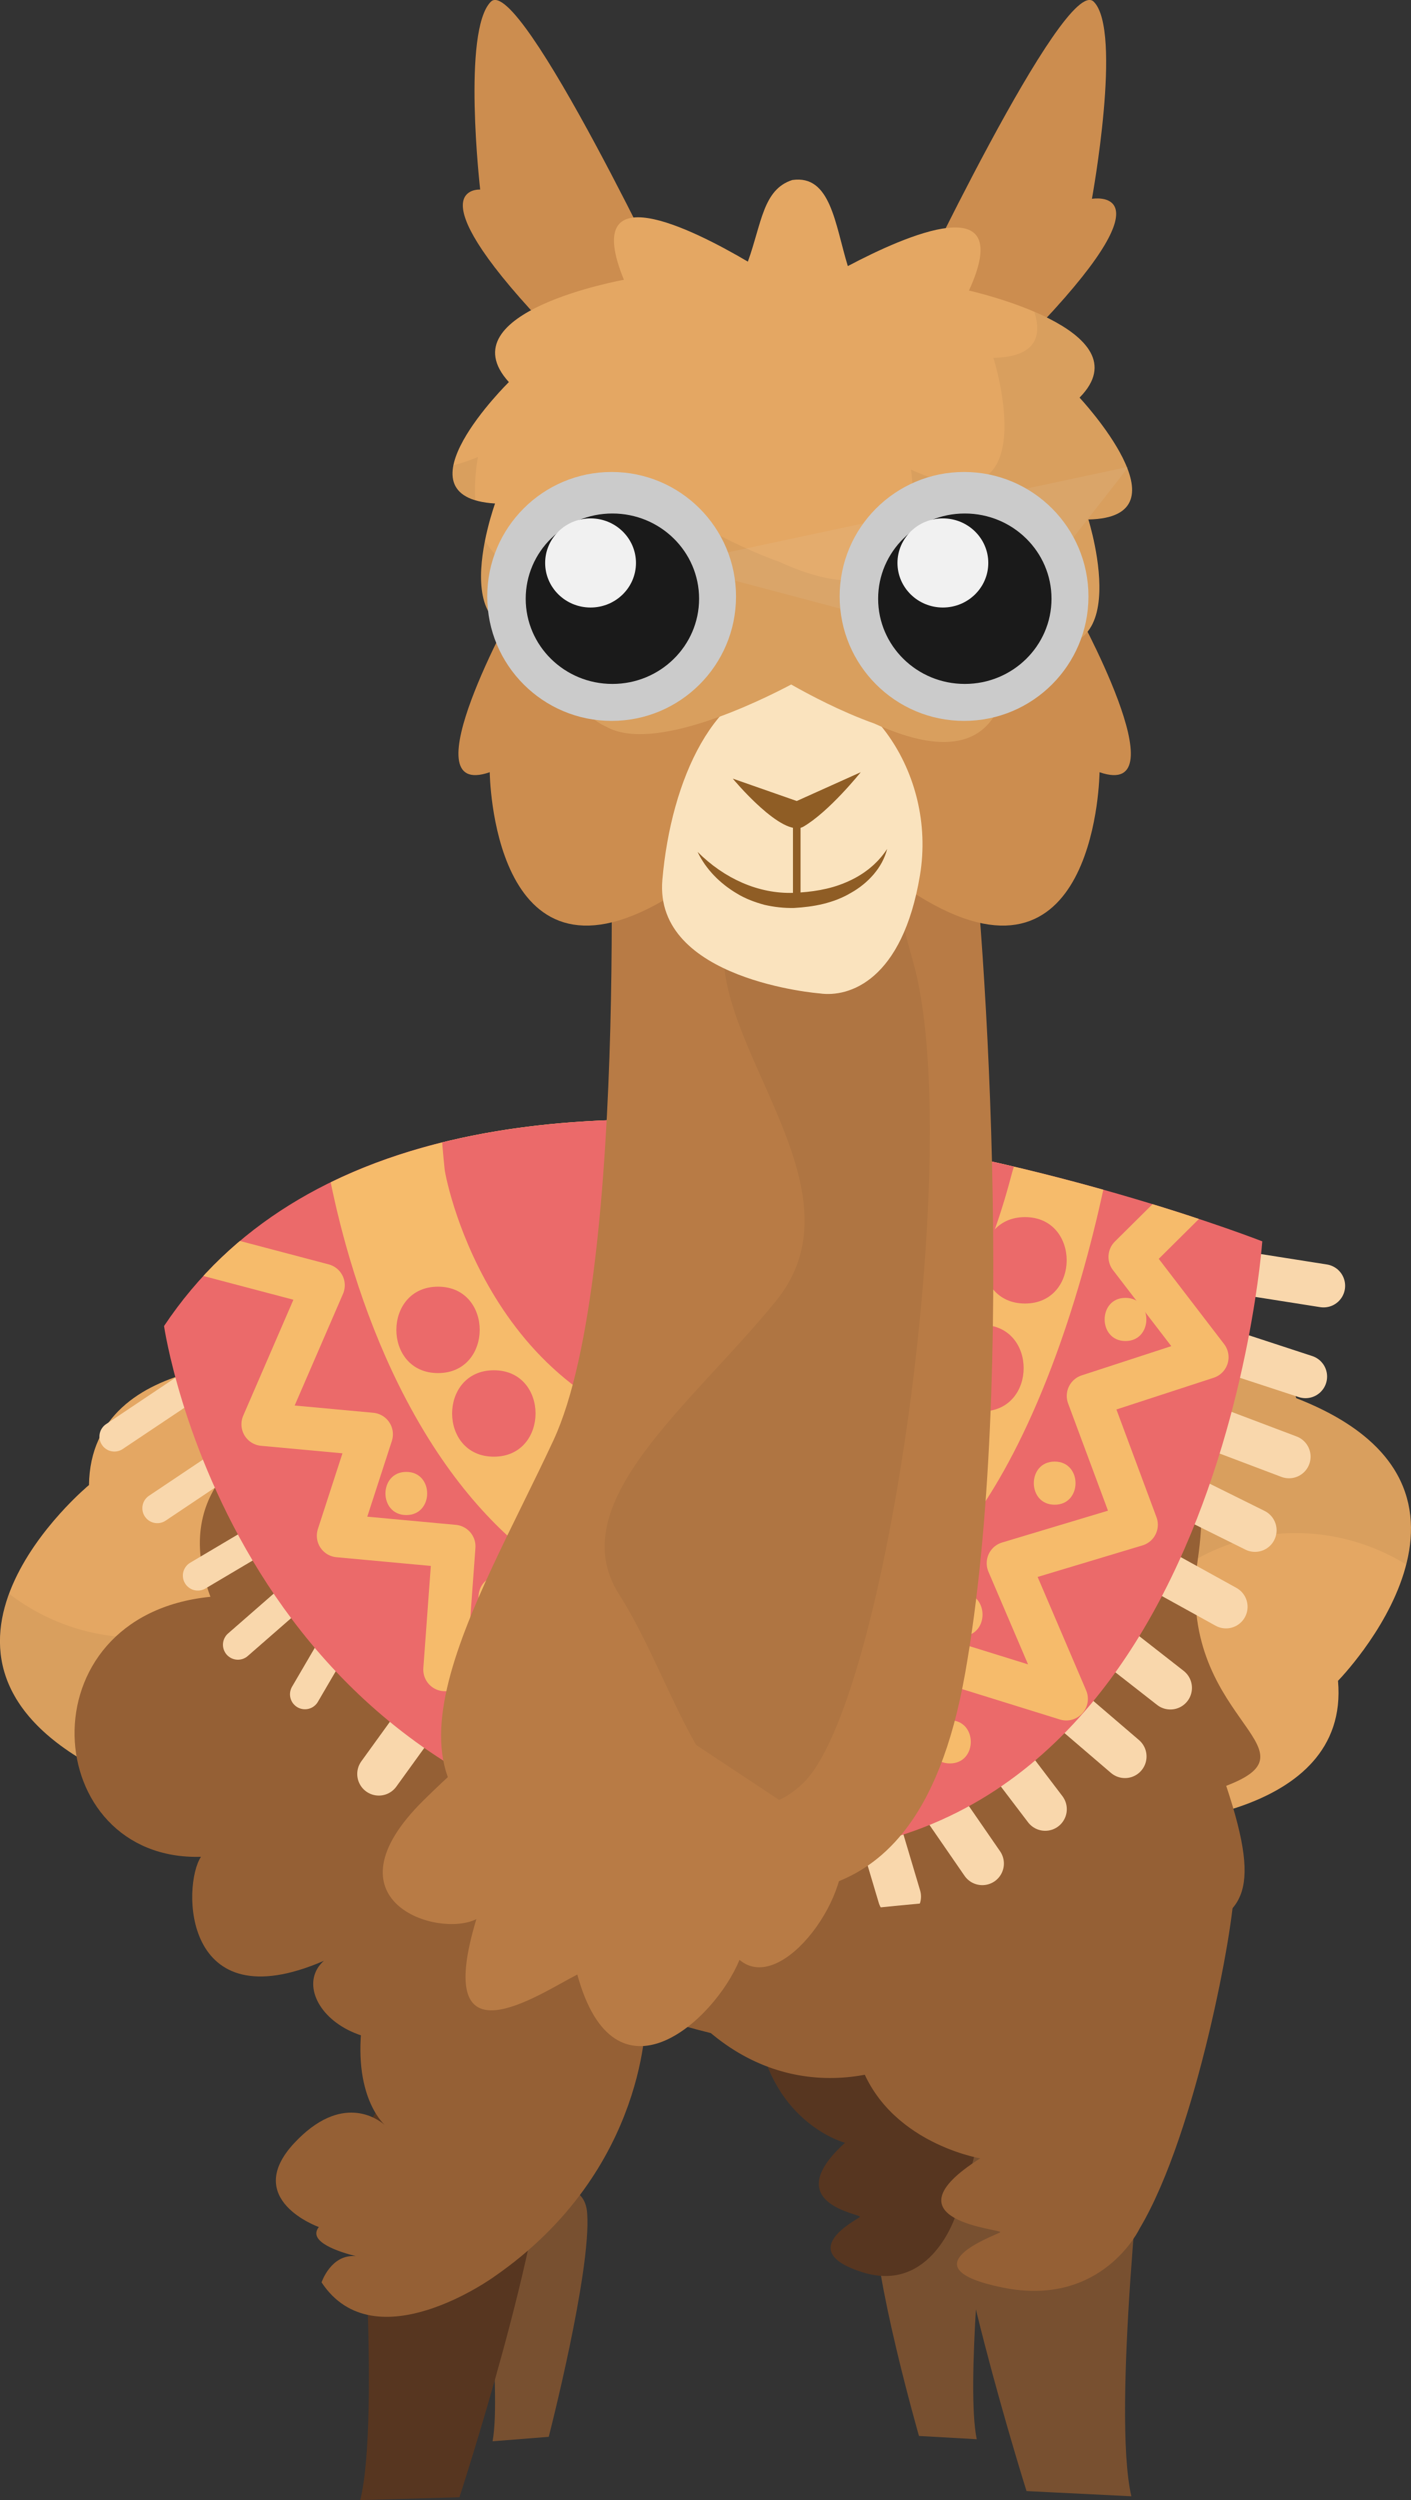 <?xml version="1.0" encoding="utf-8"?>
<!-- Generator: Adobe Illustrator 23.0.3, SVG Export Plug-In . SVG Version: 6.00 Build 0)  -->
<svg version="1.1" id="圖層_1" xmlns="http://www.w3.org/2000/svg" xmlns:xlink="http://www.w3.org/1999/xlink" x="0px" y="0px"
	 viewBox="0 0 129.88 230" style="enable-background:new 0 0 129.88 230;" xml:space="preserve">
<rect x="0" y="0" width="129.88" height="230" fill="#333333" stroke="none"/>
<style type="text/css">
	.st0{fill:#785030;}
	.st1{fill:#573620;}
	.st2{fill:#E4A763;}
	.st3{opacity:0.05;fill:#040000;}
	.st4{fill:#956035;}
	.st5{fill:none;stroke:#F9D7AC;stroke-width:2.755;stroke-linecap:round;stroke-miterlimit:10;}
	.st6{fill:#F6BB6B;}
	.st7{fill:none;stroke:#F9D7AC;stroke-width:3.974;stroke-linecap:round;stroke-miterlimit:10;}
	.st8{fill:#EB6A6A;}
	
		.st9{clip-path:url(#SVGID_2_);fill:none;stroke:#F6BB6B;stroke-width:3.974;stroke-linecap:round;stroke-linejoin:round;stroke-miterlimit:10;}
	.st10{fill:#B87B45;}
	.st11{fill:#CC8D4F;}
	.st12{fill:#FAE3BE;}
	.st13{fill:#8F5D25;}
	.st14{fill:none;stroke:#8F5D25;stroke-width:0.698;stroke-miterlimit:10;}
	.st15{opacity:0.08;fill:#E5E5E5;}
	.st16{fill:#CBCBCB;}
	.st17{fill:#FFFFFF;}
	.st18{fill:#1A1A1A;}
	.st19{fill:#F1F1F1;}
</style>
<g>
	<g>
		<path class="st0" d="M105.33,195.36c0,0-3,26.55-1.19,34.29l-9.65-0.48c0,0-7.84-24.85-7.33-33.62
			C87.68,186.77,105.33,195.36,105.33,195.36z"/>
		<path class="st0" d="M44.3,203.74c0,0,1.92,16.12,1.04,20.85l5.17-0.41c0,0,3.92-15.21,3.54-20.55
			C53.68,198.3,44.3,203.74,44.3,203.74z"/>
		<path class="st0" d="M90.54,203.53c0,0-1.64,16.16-0.63,20.87l-5.32-0.3c0,0-4.34-15.13-4.06-20.47
			C80.8,198.3,90.54,203.53,90.54,203.53z"/>
		<path class="st1" d="M32.92,195.69c0,0,2.16,26.61,0.24,34.31l9.13-0.26c0,0,8.05-24.66,7.79-33.44
			C49.81,187.52,32.92,195.69,32.92,195.69z"/>
		<path class="st1" d="M36.58,177.89c1.2,2.06,2.16,3.28,2.16,3.28c-1.18,8.09,0.84,11.44,1.28,12.06c-0.46-0.58-2.78-3.05-5.7,1.54
			c-3.26,5.13,1.67,7.76,1.67,7.76c-0.73,1.34,1.35,2.33,2.38,2.73c-1.58-0.26-2.14,2.36-2.14,2.36c3.48,7.48,10.91-0.27,10.91-0.27
			c9.68-9.64,9.26-23.9,9.26-23.9c9.58,4.64,13.34,3.36,13.34,3.36c1.45,8.6,8.04,10.32,8.04,10.32c-6.23,5.65,1.61,6.55,1.37,6.82
			c-0.25,0.27-6.09,3.1,0.24,5.09c6.34,1.99,8.59-5.26,8.59-5.26c3.48-8.72,5.59-28.02,5.49-30.99
			C73.88,171.81,56.2,177.25,36.58,177.89z"/>
		<g>
			<path class="st2" d="M105.37,167.82c0,0,18.93-0.48,17.79-13.19c0,0,17.42-17.72-3.84-26c0,0-2.98-10.59-9.34-0.27L105.37,167.82
				z"/>
			<path class="st3" d="M111.78,142.61c5.88-2.59,12.49-1.86,17.66,1.32c1.35-5.29-0.01-11.36-10.11-15.29c0,0-2.98-10.59-9.34-0.27
				l-1.92,16.43C109.19,143.94,110.43,143.2,111.78,142.61z"/>
		</g>
		<g>
			<path class="st2" d="M27.25,125.34c0,0-18.88-1.48-19.06,11.28c0,0-19.16,15.82,1.12,26.25c0,0,1.86,10.84,9.27,1.24
				L27.25,125.34z"/>
			<path class="st3" d="M18.27,149.76c-6.12,1.96-12.62,0.56-17.43-3.14c-1.89,5.12-1.17,11.3,8.48,16.26c0,0,1.86,10.84,9.27,1.24
				l3.61-16.14C20.98,148.7,19.67,149.31,18.27,149.76z"/>
		</g>
		<path class="st4" d="M58.52,113.85c0,0-18.27,0.43-17.4,10c-16.53-6.52-16.53,8.7-16.53,8.7s-9.13,3.91-5.22,14.35
			c-17.4,1.74-15.66,24.35-0.87,23.92c-1.74,2.61-1.74,15.22,11.31,9.57c-3.91,3.48,4.35,12.18,16.53,3.91
			c4.35,4.78,6.09,6.09,15.66-0.87c7.39,9.57,17.4,9.13,24.35,4.78c11.31,3.48,20.87-0.43,22.61-10c5.22-2.17,7.39-3.48,3.91-13.92
			c9.13-3.48-4.78-6.09-2.61-20.87c2.17-14.79-6.96-13.05-6.96-13.05s5.65-11.31-4.35-10.44c4.35-6.09-12.61-10.87-20.44-7.39
			C77.65,116.9,74.61,102.98,58.52,113.85z"/>
		<g>
			<line class="st5" x1="32.02" y1="149.11" x2="28.07" y2="155.87"/>
			<line class="st5" x1="27.87" y1="146.1" x2="21.9" y2="151.31"/>
			<line class="st5" x1="25.1" y1="140.87" x2="18.21" y2="144.95"/>
			<line class="st5" x1="21.11" y1="134.31" x2="14.48" y2="138.75"/>
			<line class="st5" x1="17.17" y1="127.72" x2="10.53" y2="132.16"/>
			<g>
				<g>
					<g>
						<path class="st6" d="M66.67,168.47c2.56,0,2.56-3.97,0-3.97C64.11,164.5,64.1,168.47,66.67,168.47L66.67,168.47z"/>
					</g>
				</g>
				<g>
					<g>
						<path class="st6" d="M101.83,150.67c2.56,0,2.56-3.97,0-3.97C99.28,146.7,99.27,150.67,101.83,150.67L101.83,150.67z"/>
					</g>
				</g>
				<g>
					<g>
						<path class="st6" d="M107.79,134.05c2.56,0,2.56-3.97,0-3.97C105.23,130.08,105.23,134.05,107.79,134.05L107.79,134.05z"/>
					</g>
				</g>
				<g>
					<g>
						<path class="st6" d="M111.82,118.97c2.56,0,2.56-3.97,0-3.97C109.26,115,109.26,118.97,111.82,118.97L111.82,118.97z"/>
					</g>
				</g>
				<line class="st7" x1="110.09" y1="116.44" x2="121.83" y2="118.29"/>
				<line class="st7" x1="108.87" y1="122.94" x2="120.17" y2="126.64"/>
				<line class="st7" x1="107.54" y1="129.81" x2="118.65" y2="134.01"/>
				<line class="st7" x1="104.89" y1="135.51" x2="115.52" y2="140.78"/>
				<line class="st7" x1="102.48" y1="142.09" x2="112.85" y2="147.82"/>
				<line class="st7" x1="98.45" y1="148.03" x2="107.73" y2="155.28"/>
				<line class="st7" x1="94.62" y1="153.94" x2="103.55" y2="161.59"/>
				<line class="st7" x1="89.17" y1="157.18" x2="96.21" y2="166.44"/>
				<line class="st7" x1="83.83" y1="161.89" x2="90.42" y2="171.44"/>
				<line class="st7" x1="79.53" y1="163.54" x2="82.79" y2="174.48"/>
				<line class="st7" x1="72.85" y1="164.25" x2="73.99" y2="175.51"/>
				<line class="st7" x1="66.17" y1="163.56" x2="64.8" y2="174.73"/>
				<line class="st7" x1="57.81" y1="163.09" x2="57.38" y2="174.35"/>
				<line class="st7" x1="53.24" y1="162" x2="49.21" y2="172.5"/>
				<line class="st7" x1="47.28" y1="158.83" x2="41.3" y2="168.41"/>
				<line class="st7" x1="41.5" y1="154.03" x2="34.87" y2="163.2"/>
				<path class="st8" d="M15.1,121.99c0,0,6.38,44.41,51.63,48.44c45.25,4.03,49.46-56.23,49.46-56.23S40.18,84.38,15.1,121.99z"/>
				<path class="st6" d="M36.75,127.51c7.09,14.22,17.37,21.73,31.39,22.98c7.98,0.7,19.63-1.09,28.64-24.7
					c2.12-5.56,3.67-11.26,4.78-16.34c-18.22-5.12-49.58-11.21-71.12-0.68C31.36,113.27,33.22,120.41,36.75,127.51z"/>
				<path class="st8" d="M40.72,105.37c0.07,0.76,0.15,1.72,0.21,2.22c0.18,1.39,4.66,23.21,25.79,25.14
					c21.13,1.93,26.02-23.99,26.61-25.4c-15.25-3.6-35.55-6.46-52.62-2.23C40.72,105.19,40.72,105.28,40.72,105.37z"/>
				<g>
					<defs>
						<path id="SVGID_1_" d="M15.1,121.99c0,0,6.38,44.41,51.63,48.44c45.25,4.03,49.46-56.23,49.46-56.23S40.18,84.38,15.1,121.99z
							"/>
					</defs>
					<clipPath id="SVGID_2_">
						<use xlink:href="#SVGID_1_"  style="overflow:visible;"/>
					</clipPath>
					<polyline class="st9" points="14.73,114.28 29.75,118.24 24.21,131.03 34.18,131.95 31.15,141.28 41.78,142.26 40.95,153.6 
						53.61,150.45 58.12,162.96 66.37,155.08 76.51,164.66 84.21,151.96 98.15,156.29 92.81,143.81 104.59,140.27 100.18,128.42 
						111.1,124.86 104.02,115.63 112.37,107.35 					"/>
				</g>
				<g>
					<g>
						<path class="st6" d="M37.4,139.38c2.56,0,2.56-3.97,0-3.97C34.84,135.41,34.84,139.38,37.4,139.38L37.4,139.38z"/>
					</g>
				</g>
				<g>
					<g>
						<path class="st6" d="M45.96,148.97c2.56,0,2.56-3.97,0-3.97C43.4,144.99,43.4,148.97,45.96,148.97L45.96,148.97z"/>
					</g>
				</g>
				<g>
					<g>
						<path class="st6" d="M48.92,161.04c2.56,0,2.56-3.97,0-3.97C46.36,157.07,46.36,161.04,48.92,161.04L48.92,161.04z"/>
					</g>
				</g>
				<g>
					<g>
						<path class="st6" d="M61.27,155.74c2.56,0,2.56-3.97,0-3.97C58.71,151.77,58.71,155.74,61.27,155.74L61.27,155.74z"/>
					</g>
				</g>
				<g>
					<g>
						<path class="st6" d="M75.85,157.08c2.56,0,2.56-3.97,0-3.97C73.29,153.11,73.29,157.08,75.85,157.08L75.85,157.08z"/>
					</g>
				</g>
				<g>
					<g>
						<path class="st6" d="M87.44,162.23c2.56,0,2.56-3.97,0-3.97C84.89,158.25,84.88,162.23,87.44,162.23L87.44,162.23z"/>
					</g>
				</g>
				<g>
					<g>
						<path class="st6" d="M88.52,150.52c2.56,0,2.56-3.97,0-3.97C85.97,146.55,85.96,150.52,88.52,150.52L88.52,150.52z"/>
					</g>
				</g>
				<g>
					<g>
						<path class="st6" d="M97.08,138.43c2.56,0,2.56-3.97,0-3.97C94.52,134.46,94.52,138.43,97.08,138.43L97.08,138.43z"/>
					</g>
				</g>
				<g>
					<g>
						<path class="st6" d="M103.6,123.37c2.56,0,2.56-3.97,0-3.97C101.04,119.39,101.04,123.37,103.6,123.37L103.6,123.37z"/>
					</g>
				</g>
				<g>
					<g>
						<path class="st8" d="M40.32,126.32c5.11,0,5.12-7.95,0-7.95C35.21,118.37,35.2,126.32,40.32,126.32L40.32,126.32z"/>
					</g>
				</g>
				<g>
					<g>
						<path class="st8" d="M45.46,134.01c5.11,0,5.12-7.95,0-7.95C40.34,126.06,40.33,134.01,45.46,134.01L45.46,134.01z"/>
					</g>
				</g>
				<g>
					<g>
						<path class="st8" d="M54.22,141.5c5.11,0,5.12-7.95,0-7.95C49.1,133.55,49.1,141.5,54.22,141.5L54.22,141.5z"/>
					</g>
				</g>
				<g>
					<g>
						<path class="st8" d="M63.81,145.45c5.11,0,5.12-7.95,0-7.95C58.69,137.5,58.68,145.45,63.81,145.45L63.81,145.45z"/>
					</g>
				</g>
				<g>
					<g>
						<path class="st8" d="M75.51,143.82c5.11,0,5.12-7.95,0-7.95C70.4,135.87,70.39,143.82,75.51,143.82L75.51,143.82z"/>
					</g>
				</g>
				<g>
					<g>
						<path class="st8" d="M84.51,137.6c5.11,0,5.12-7.95,0-7.95C79.4,129.66,79.39,137.6,84.51,137.6L84.51,137.6z"/>
					</g>
				</g>
				<g>
					<g>
						<path class="st8" d="M90.39,129.84c5.11,0,5.12-7.95,0-7.95C85.28,121.89,85.27,129.84,90.39,129.84L90.39,129.84z"/>
					</g>
				</g>
				<g>
					<g>
						<path class="st8" d="M94.35,119.92c5.11,0,5.12-7.95,0-7.95C89.23,111.97,89.22,119.92,94.35,119.92L94.35,119.92z"/>
					</g>
				</g>
			</g>
		</g>
		<g>
			<path class="st10" d="M56.03,68.21c0,0,2.09,48.85-5.08,64.28s-18.58,32.85-1.16,37.66c17.42,4.81,34.25,10.81,39.05-16.22
				s1.8-70.29,0-82.91s7.21-19.23-6.01-25.23s-22.06-6.47-24.55,3.37C55.81,59,56.03,68.21,56.03,68.21z"/>
			<path class="st3" d="M71.43,63.81c0,0-5.41,15.02-4.81,24.63c0.6,9.61,12.62,21.63,4.81,31.24s-19.83,18.62-14.42,27.04
				s9.01,24.63,16.82,17.42s15.02-58.88,10.21-75.7c-4.81-16.82-3.6-28.84-8.41-33.04S71.43,63.81,71.43,63.81z"/>
		</g>
		<g>
			<g>
				<path class="st11" d="M47.43,55.74c0,0-10,17.96-2.35,15.3c0,0,0.19,20.95,15.98,11.8s11.88-29.45,11.88-29.45L47.43,55.74z"/>
				<path class="st11" d="M98.86,55.74c0,0,10,17.96,2.35,15.3c0,0-0.19,20.95-15.97,11.8c-15.79-9.16-11.88-29.45-11.88-29.45
					L98.86,55.74z"/>
				<path class="st11" d="M83.45,28.34c0,0,14.57-30.84,17.23-28.18c2.66,2.66-0.17,18.13-0.17,18.13s7.3-1.26-4.51,11.31
					C84.19,42.17,83.45,28.34,83.45,28.34z"/>
				<path class="st11" d="M62.41,28.34c0,0-14.57-30.84-17.23-28.18c-2.66,2.66-0.98,17.28-0.98,17.28s-6.14-0.4,5.66,12.16
					C61.67,42.17,62.41,28.34,62.41,28.34z"/>
				<path class="st12" d="M75.44,91.39c0,0-15.27-1.2-14.47-10.45c0.8-9.24,4.82-18.08,11.65-18.49c6.83-0.4,13.66,8.44,12.06,18.08
					C83.07,90.18,78.18,91.79,75.44,91.39z"/>
				<path class="st2" d="M99.37,36.58c6.15-6.22-10.18-9.85-10.18-9.85c4.39-9.57-5.84-5.06-11.15-2.25
					c-1.18-3.86-1.57-8.43-5.11-7.92c-2.71,0.87-2.82,4.01-4.09,7.51c-5.13-3.02-15.45-8.19-11.41,1.67c0,0-16.47,2.94-10.59,9.41
					c0,0-10.77,10.59-1.27,11.17c0,0-5.79,15.88,7.15,10.59c0,0-1.66,7.87,3.06,9.94c4.38,2.49,14.29-2.42,17.05-3.88
					c1.62,0.92,4.56,2.49,7.65,3.59c14.67,6.7,12.11-8.49,12.11-8.49c12.7,5.83,7.59-10.28,7.59-10.28
					C109.69,47.61,99.37,36.58,99.37,36.58z"/>
				<g>
					<path class="st3" d="M44,42.04c-0.83,0.34-1.57,0.59-2.25,0.76c-0.29,1.44,0.15,2.66,2,3.22C43.61,43.89,44,42.04,44,42.04z"/>
					<path class="st3" d="M99.37,36.58c3.49-3.53-0.26-6.22-4.16-7.89c0.71,2.23,0.16,4.15-3.77,4.23c0,0,5.12,16.11-7.59,10.28
						c0,0,2.56,15.19-12.11,8.49c-3.08-1.1-6.03-2.67-7.65-3.59c-2.76,1.46-12.66,6.37-17.05,3.88c-1.13-0.49-1.89-1.32-2.4-2.29
						c-0.87,4.34-0.95,10.92,8.06,7.23c0,0-1.66,7.87,3.06,9.94c4.38,2.49,14.29-2.42,17.05-3.88c1.62,0.92,4.56,2.49,7.65,3.59
						c14.67,6.7,12.11-8.49,12.11-8.49c12.7,5.83,7.59-10.28,7.59-10.28C109.69,47.61,99.37,36.58,99.37,36.58z"/>
				</g>
				<g>
					<path class="st13" d="M67.45,71.63c0,0,4.59,5.53,6.5,4.42c2.39-1.39,5.28-5.01,5.28-5.01l-5.89,2.65L67.45,71.63z"/>
					<g>
						<path class="st13" d="M64.21,78.37c2.46,2.46,5.61,3.88,8.85,3.77c1.62-0.07,3.28-0.31,4.77-0.95
							c1.5-0.62,2.88-1.63,3.83-3.09c-0.43,1.72-1.77,3.17-3.35,4.05c-1.59,0.94-3.41,1.28-5.22,1.38
							c-0.91,0.02-1.83-0.08-2.73-0.29c-0.88-0.24-1.75-0.56-2.53-1.04C66.27,81.28,64.96,79.95,64.21,78.37z"/>
					</g>
					<line class="st14" x1="73.34" y1="75.2" x2="73.34" y2="82.84"/>
				</g>
			</g>
			<polygon class="st15" points="61.9,51.9 103.89,42.94 90.89,59.58 			"/>
		</g>
		<path class="st4" d="M30.74,180.2c1.69,2.04,3.07,3.24,3.07,3.24c-1.89,8.13,0.97,11.44,1.6,12.05c-0.65-0.57-3.97-2.99-8.32,1.66
			c-4.86,5.21,2.26,7.73,2.26,7.73c-1.09,1.36,1.91,2.3,3.41,2.68c-2.29-0.22-3.16,2.41-3.16,2.41c4.9,7.42,15.87-0.51,15.87-0.51
			c14.28-9.86,13.98-24.13,13.98-24.13c13.83,4.44,19.32,3.07,19.32,3.07c1.92,8.58,11.46,10.16,11.46,10.16
			c-9.18,5.8,2.2,6.52,1.84,6.8c-0.36,0.27-8.93,3.23,0.24,5.09c9.17,1.86,12.6-5.45,12.6-5.45c5.25-8.8,8.74-28.18,8.66-31.14
			C85.11,173.3,59.29,179.13,30.74,180.2z"/>
		<path class="st10" d="M58.26,156.68c-6.76-0.13-9.84-0.35-19.25,8.92s1.29,12.75,4.84,10.95c-4.15,13.74,5.75,6.9,9.29,5.1
			c3.43,12.56,12.61,4.3,14.93-1.35c3.94,3.35,10.85-6.43,9.27-10.99"/>
	</g>
	<g>
		<g>
			<circle class="st16" cx="56.3" cy="54.87" r="11.45"/>
			<circle class="st17" cx="56.6" cy="55.17" r="7.63"/>
		</g>
		<g>
			<ellipse class="st18" cx="56.37" cy="55.08" rx="7.98" ry="7.84"/>
			<ellipse class="st19" cx="54.36" cy="51.79" rx="4.18" ry="4.1"/>
		</g>
	</g>
	<g>
		<g>
			<circle class="st16" cx="88.74" cy="54.87" r="11.45"/>
			<circle class="st17" cx="89.03" cy="55.17" r="7.63"/>
		</g>
		<g>
			<ellipse class="st18" cx="88.81" cy="55.08" rx="7.98" ry="7.84"/>
			<ellipse class="st19" cx="86.79" cy="51.79" rx="4.18" ry="4.1"/>
		</g>
	</g>
</g>
</svg>
